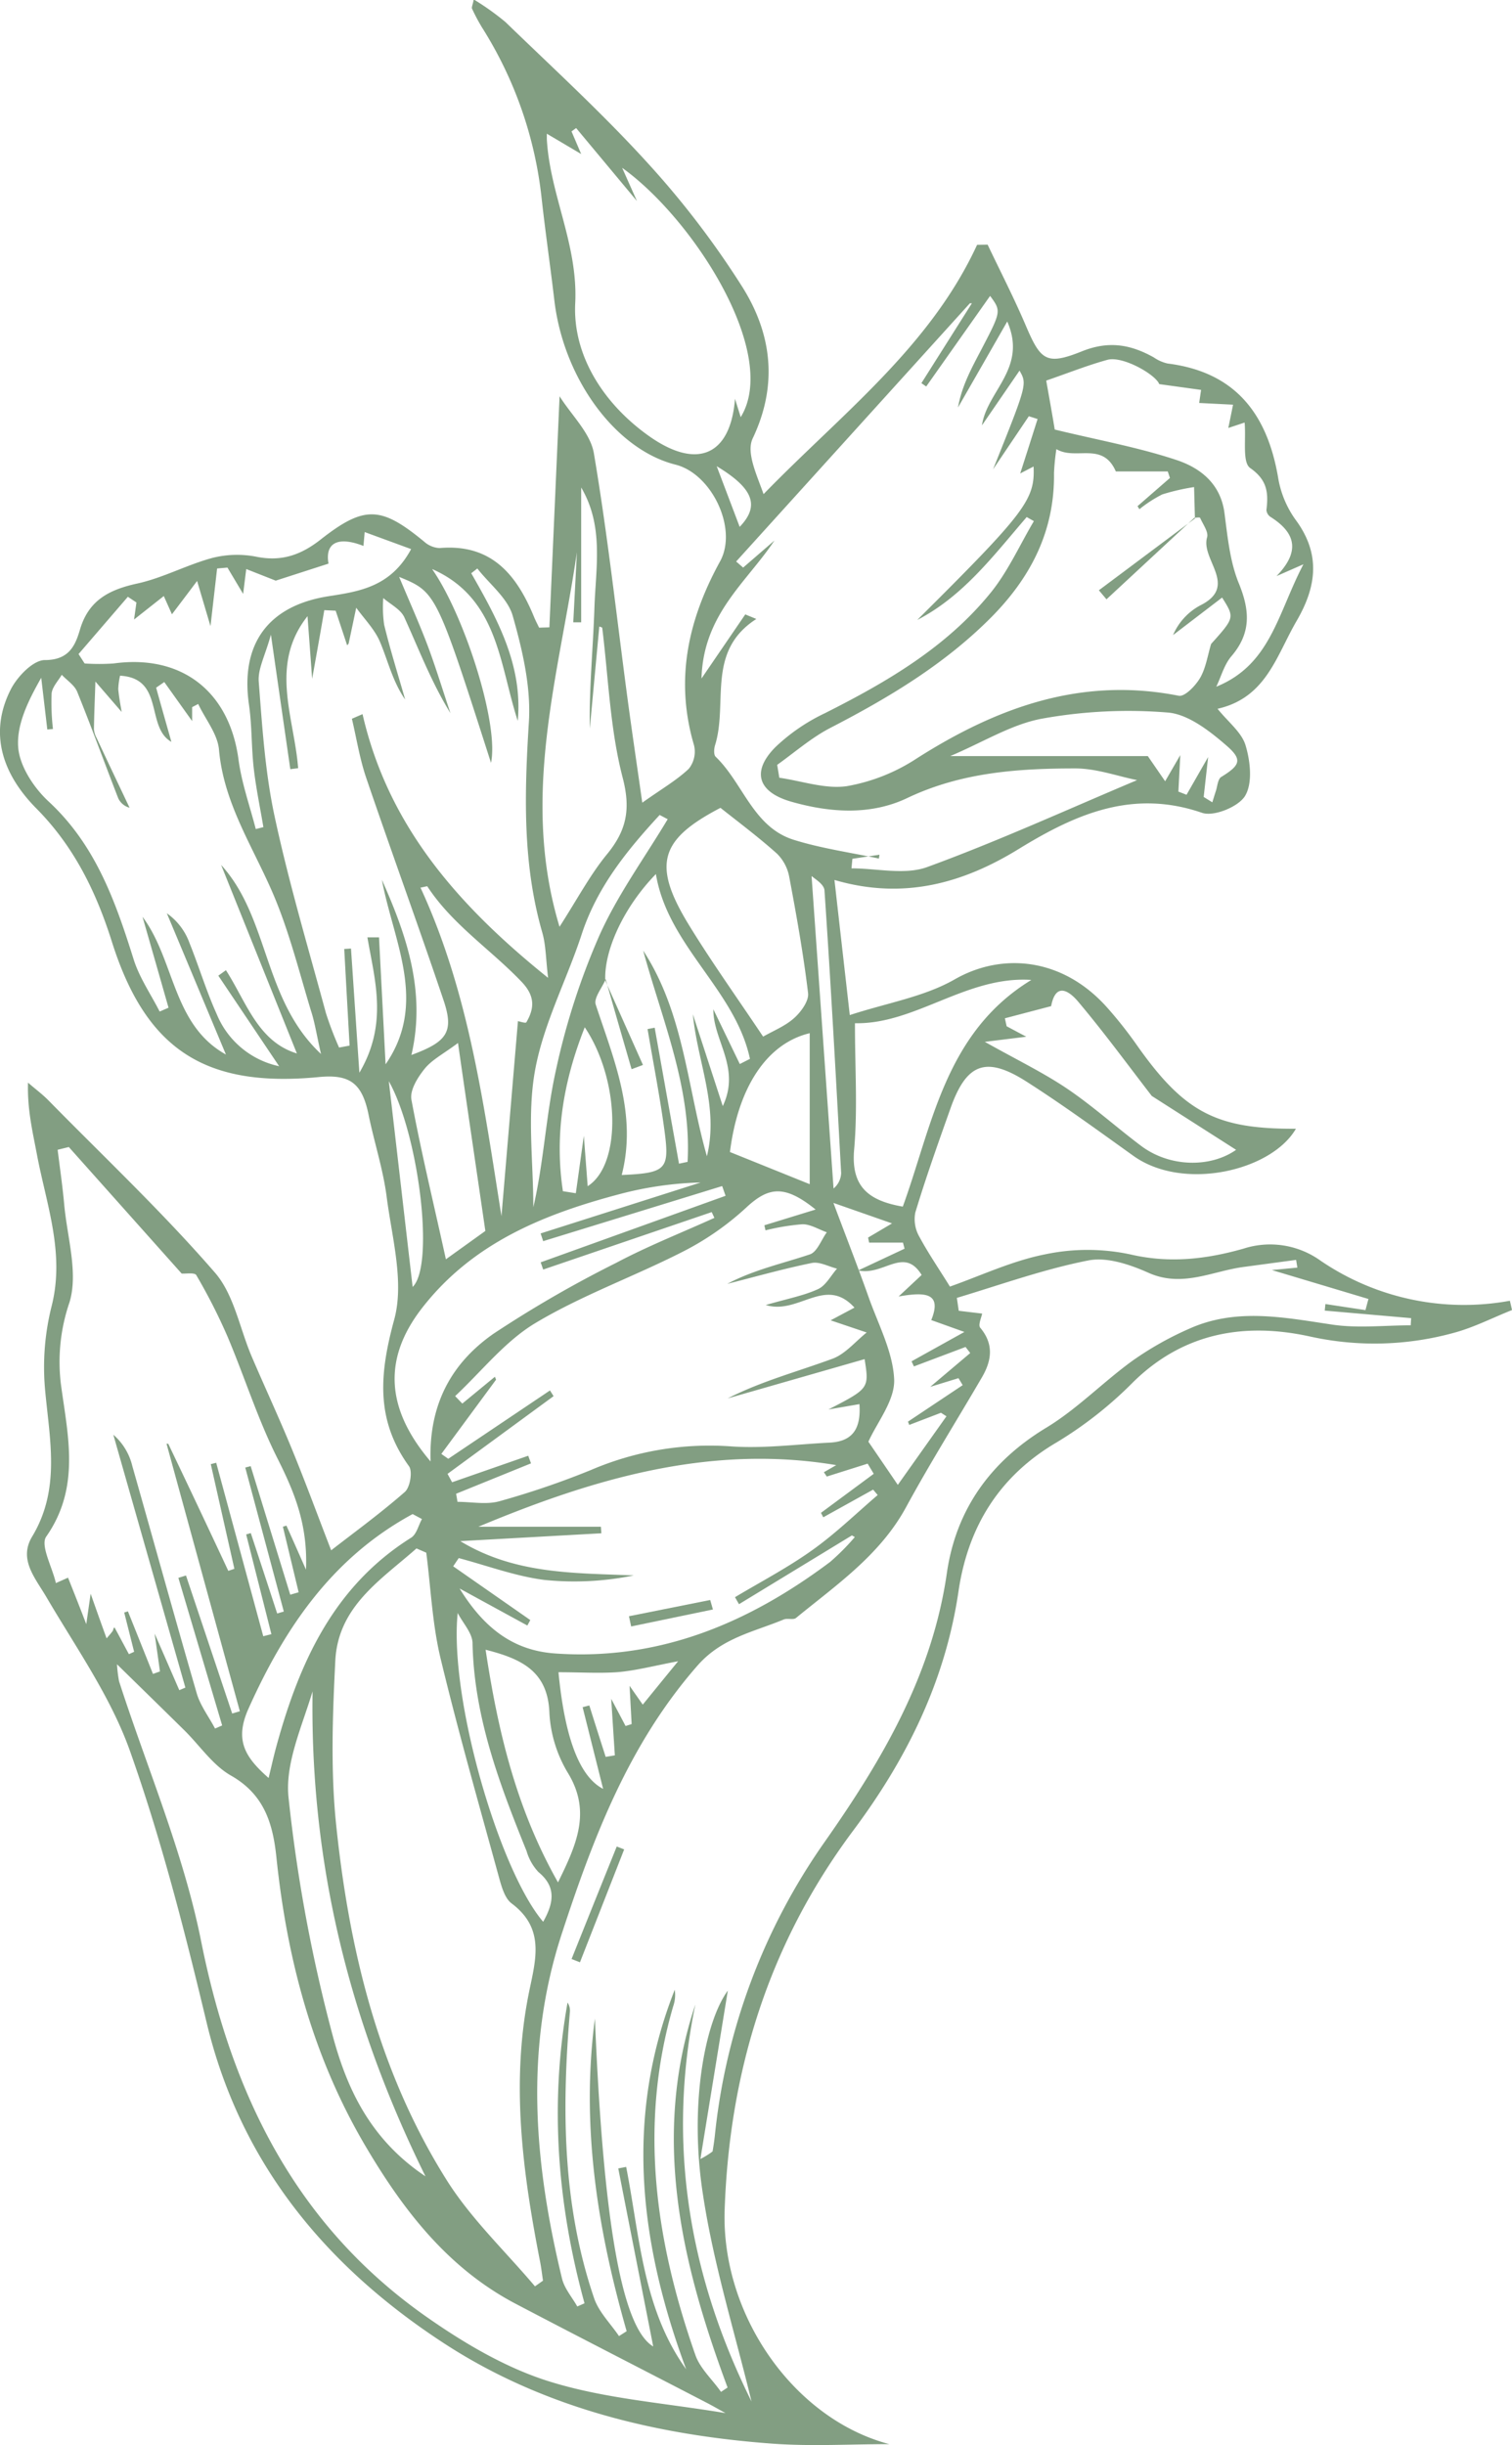 <svg id="Calque_1" data-name="Calque 1" xmlns="http://www.w3.org/2000/svg" viewBox="0 0 248.69 402.1"><defs><style>.cls-1{fill:#829e82;}</style></defs><path class="cls-1" d="M344.1,234.89c2.11,4.43,4.36,8.8,6.28,13.31,2.44,5.72,3.37,6.59,9.22,4.24,4.4-1.77,8-1.15,11.84,1a6.47,6.47,0,0,0,2.27,1c11.11,1.39,16.38,8.27,18.17,18.75a16.46,16.46,0,0,0,2.82,6.87c4.21,5.64,3.55,11,.22,16.72s-5,12.64-13,14.44c1.75,2.19,4,3.89,4.62,6.06.78,2.6,1.16,6.18-.09,8.26-1.07,1.79-5.15,3.46-7.08,2.79-11.39-3.92-20.73.16-30.16,5.95-9,5.54-18.84,8.45-30.3,5.09.83,7.37,1.61,14.19,2.52,22.22,6.13-2,12.22-3,17.22-5.85,7.85-4.52,17.86-3.6,25.18,4.69a68.84,68.84,0,0,1,4.64,5.85c7.88,11.26,13.15,14.08,26.34,14-4,6.93-18.51,10.34-26.72,4.47-5.8-4.15-11.57-8.37-17.58-12.21-6.75-4.31-9.95-3-12.59,4.6-2,5.63-4,11.25-5.72,16.95a5.8,5.8,0,0,0,.7,4c1.49,2.76,3.28,5.36,5,8.15,5.08-1.79,10.22-4.23,15.64-5.3a33.87,33.87,0,0,1,14,0c6.48,1.52,12.56.79,18.65-.94a14.23,14.23,0,0,1,12.7,2A41.86,41.86,0,0,0,430,408.57c.12.51.24,1,.35,1.53-3.2,1.27-6.31,2.88-9.62,3.76a49.1,49.1,0,0,1-23.65.58c-10.65-2.33-20.74-.67-29.07,7.54a64.61,64.61,0,0,1-12.52,9.86c-9.56,5.6-14.63,14-16.18,24.52-2.17,14.77-8.53,27.58-17.31,39.33-13.83,18.52-20.36,39.42-21.15,62.36-.6,17.34,11.41,34.43,27.08,38.55-6.41,0-12.85.39-19.23-.08-19.37-1.42-38.07-6-54.36-16.73-19.17-12.59-33.19-29.46-38.71-52.58-3.59-15-7.44-30.08-12.6-44.62-3.17-8.92-8.88-17-13.72-25.26-1.88-3.21-4.63-6.23-2.35-10,4.72-7.85,2.84-16,2.1-24.3a41.07,41.07,0,0,1,1.08-13.53c2.23-8.76-.86-16.78-2.41-25-.7-3.72-1.6-7.41-1.46-11.8,1.13,1,2.33,1.87,3.37,2.93C198.84,385,208.39,394,217,403.93c3.16,3.63,4.08,9.2,6.08,13.86,2.21,5.16,4.58,10.25,6.7,15.44,2.23,5.44,4.26,11,6.35,16.38,3.66-2.85,8-6,12.12-9.6.86-.76,1.3-3.38.68-4.23-5.55-7.67-4.84-15.27-2.43-24.12,1.68-6.16-.37-13.44-1.24-20.16-.59-4.6-2.08-9.07-3-13.63-1.05-5-3-6.59-8.13-6.09-18.77,1.82-28.48-4.55-34.07-22.26-2.58-8.17-6.2-15.63-12.42-21.91-5.32-5.37-8-12.13-4.2-19.59,1.07-2.1,3.67-4.8,5.58-4.81,3.93,0,5-2.3,5.79-5,1.42-4.85,4.81-6.58,9.43-7.59,4.22-.92,8.15-3.08,12.35-4.21a16.54,16.54,0,0,1,7.31-.18c4.11.81,7.29-.32,10.52-2.86,7.22-5.66,9.94-5.45,17,.36a4.11,4.11,0,0,0,2.53,1.06c8.56-.75,12.71,4.41,15.57,11.38.24.58.54,1.14.81,1.71l1.69-.05c.55-12.37,1.09-24.75,1.68-38,2,3.17,5.08,6.06,5.64,9.38,2.27,13.41,3.75,27,5.55,40.45.72,5.37,1.52,10.72,2.41,17,3.25-2.3,5.67-3.7,7.65-5.57a4.53,4.53,0,0,0,.87-3.84c-3.19-10.78-1-20.67,4.28-30.28,2.95-5.38-1.38-14.41-7.34-15.9-9.84-2.47-18.4-14.11-19.92-27-.66-5.62-1.48-11.23-2.1-16.85a65.66,65.66,0,0,0-9.81-28.06,31,31,0,0,1-1.63-3.07c-.1-.23.1-.59.28-1.52a43,43,0,0,1,5.21,3.71c7.88,7.63,16,15.06,23.37,23.16a145.21,145.21,0,0,1,15.68,20.54c4.76,7.65,5.8,16,1.62,24.78-1.1,2.33.68,6,1.79,9.16,12.78-13.16,27.35-24.15,35.12-41Zm27,140c-4-5.19-7.88-10.49-12.1-15.5-1.2-1.43-3.64-3.56-4.45.73l-7.61,2,.29,1.31,3.23,1.72-6.82.84c5.34,3,9.64,5.07,13.55,7.71,4.24,2.87,8.07,6.33,12.17,9.41,4.71,3.53,11.41,3.6,15.61.64Zm-89.83-19.17c-.58,1.4-2,3.08-1.62,4.17,3,9.1,6.83,18,4.27,28,7.22-.32,7.87-.89,7.07-7-.75-5.69-1.87-11.33-2.82-17l1.17-.22q2,11.19,4,22.36l1.41-.3c.68-12.13-4.17-23.27-7.3-34.74,6.71,10.28,7.23,22.46,10.48,33.82,2-8.17-1.57-15.5-2.31-23.35,1.55,4.77,3.11,9.54,4.92,15.1,3-6.34-1.59-10.77-1.55-15.92l4.35,9,1.67-.85c-2.43-11.37-13.52-18.57-15.47-30.39-5.22,5.36-8.51,12.43-8.33,17.42Zm96.83-75.88.1.11c-.05-1.73-.09-3.46-.14-5.19a35.29,35.29,0,0,0-5.24,1.21,21.05,21.05,0,0,0-3.75,2.43l-.31-.5,5.33-4.64-.36-1.07h-8.54c-2.18-5-6.58-1.76-9.78-3.67a37.84,37.84,0,0,0-.39,3.92c.13,9.4-3.7,17-10.2,23.61-7.72,7.81-16.94,13.33-26.6,18.32-3.12,1.62-5.83,4-8.73,6.07l.35,2.12c3.73.53,7.57,1.91,11.14,1.38a30.53,30.53,0,0,0,11.47-4.56c13.23-8.42,27.1-13.46,43.09-10.3,1,.19,2.77-1.66,3.52-2.95.95-1.65,1.23-3.7,1.8-5.57,3.88-4.33,3.88-4.33,1.81-7.63l-8.07,6.17a10,10,0,0,1,4.45-4.87c6.41-3.17.06-7.54,1.15-11.21.26-.87-.68-2.13-1.14-3.18C379,279.69,378.43,279.8,378.1,279.81ZM305.27,589.59c-2.75-11.36-6.27-22.6-8-34.11-2.26-14.55.28-28.25,4.1-33.46-1.34,8.25-2.83,17.36-4.51,27.69a14,14,0,0,0,2-1.24c.14-.82.27-1.64.36-2.46a102.06,102.06,0,0,1,18.18-48.59C326.81,484,335,470.06,337.4,453.33c1.51-10.39,7.14-18.32,16.36-23.89,5.08-3.08,9.32-7.49,14.16-11a53.14,53.14,0,0,1,9.39-5.29c7.7-3.45,15.58-1.83,23.51-.65,4.21.62,8.58.11,12.87.11l.07-1.18-14.21-1.24.11-1.08,6.59,1c.16-.61.32-1.22.49-1.83l-15.89-4.76,4.2-.4-.21-1.27L386.3,403c-5.19.66-10.11,3.45-15.68,1-3.06-1.37-6.86-2.67-9.95-2.06-7.33,1.44-14.44,4-21.63,6.16l.31,2.12,3.85.46c-.11.62-.69,1.87-.32,2.32,2.28,2.71,1.89,5.4.3,8.14-4.16,7.14-8.56,14.14-12.5,21.39-4.29,7.88-11.45,12.76-18.1,18.21-.43.35-1.39,0-2,.24-4.93,2.05-10.13,3-14.13,7.51-11.33,12.89-17.2,28.32-22.4,44.21-6.18,18.91-4.52,37.8.05,56.68.4,1.63,1.65,3.06,2.51,4.58l1.19-.52c-4.48-16.32-5.76-32.8-2.79-49.46a2.47,2.47,0,0,1,.37,1.7c-1.33,15.88-1.21,31.65,4,46.93.78,2.28,2.7,4.16,4.09,6.22l1.26-.8c-4.83-16.85-7.53-33.89-5.22-51.41,1.39,33.87,4.5,50.89,9.59,53.92-1.86-9.48-3.81-19.38-5.75-29.28l1.3-.25c2.24,11.41,2.73,23.36,9.87,33.28-7.67-20.67-10.18-41.38-1.88-62.41a5.63,5.63,0,0,1-.26,2.73c-5.69,19.56-2.92,38.6,3.66,57.35.79,2.23,2.78,4,4.21,6.05l1.08-.72c-7.62-20.5-12.54-41.22-5.3-63C291.31,547.2,295,568.91,305.27,589.59Zm16.59-253.7-.15,1.57c4.17,0,8.77,1.13,12.45-.21,11.77-4.3,23.19-9.53,34.53-14.3-3.22-.64-6.71-1.93-10.2-1.92-9.42,0-18.74.65-27.59,4.86-6,2.87-12.69,2.44-19.09.61-5.49-1.57-6.59-4.94-2.64-8.95a31.09,31.09,0,0,1,8.14-5.59c10.19-5.13,20-10.84,27.28-19.81,2.87-3.53,4.78-7.84,7.12-11.79l-1.18-.67c-5.42,6.28-10.41,13-18,16.92,17.75-17.65,19.39-19.76,19.13-25.23l-2.2,1.14c1-3.08,1.92-6,2.86-8.95l-1.44-.46L345,271.84c5.61-14,5.61-14,4.35-16.23l-6.18,9c.82-5.67,7.51-9.39,4.16-17.08-3,5.25-5.55,9.7-8.1,14.14.62-3.57,2.28-6.55,3.86-9.57,3.27-6.27,3.25-6.28,1.42-8.78L334,258.22l-.79-.55q4.15-6.57,8.3-13.13l-.33,0L302.74,287l1.15,1,5.15-4.45c-4.61,6.92-11.7,12.11-12,22.69l7.2-10.54,1.82.75c-8.29,5.33-4.62,13.81-6.79,20.76-.18.59-.24,1.57.1,1.9,4.53,4.35,6.16,11.57,12.85,13.66,4.54,1.42,9.31,2.08,14,3.08l.09-.63ZM251.77,450l-1.61-.7c-5.79,5.13-12.9,9.5-13.35,18.47s-.78,18,.13,26.89c2.14,20.69,7,40.77,18.24,58.6,4,6.33,9.6,11.62,14.47,17.39l1.32-.93c-.16-1.06-.28-2.14-.49-3.19-2.83-14.46-4.77-29-1.93-43.64,1.08-5.56,3-10.91-2.74-15.21-1.07-.79-1.59-2.56-2-4-3.33-12.15-6.8-24.27-9.74-36.52C252.75,461.55,252.51,455.7,251.77,450Zm1-161.7c5.28,7.59,11,25.43,9.65,31.81-9-28.06-9-28.06-15.11-30.58,1.88,4.49,3.42,7.91,4.73,11.41s2.48,7.36,3.71,11c-3.15-5.11-5.2-10.52-7.59-15.77-.6-1.31-2.28-2.12-3.46-3.16a20.45,20.45,0,0,0,.14,4.37c1,4.14,2.29,8.22,3.46,12.32-2.08-3-2.81-6.33-4.13-9.46-.87-2.07-2.58-3.78-3.92-5.64-.41,1.93-.81,3.86-1.23,5.8,0,.14-.17.25-.26.39l-1.89-5.7L235,295c-.57,3.3-1.15,6.6-2,11.29-.31-4.3-.54-7.3-.76-10.3-6.32,8-2.2,16.57-1.54,25l-1.29.16c-1-6.91-2-13.83-3.19-22.12-.94,3.43-2.18,5.65-2,7.76.57,7.44,1.06,15,2.63,22.23,2.33,10.85,5.51,21.51,8.41,32.22a55.38,55.38,0,0,0,2.17,5.69l1.73-.32q-.45-8-.88-15.89l1.11-.07c.43,6.32.85,12.65,1.38,20.42,4.75-8.05,2.53-15.2,1.32-22.26H244l1.08,20.88c7-10.14,1.28-20.21-.61-30.35,4.08,9.15,7.27,18.43,4.86,28.81,5.87-2.15,7-3.81,5.33-8.86-4.14-12.29-8.6-24.48-12.78-36.75-1.06-3.13-1.58-6.45-2.34-9.68l1.75-.76c4.18,18.22,15.51,31.31,30.52,43.37-.38-3.14-.36-5.37-.95-7.43-3.29-11.41-2.94-22.94-2.21-34.66.36-5.76-1.06-11.81-2.66-17.45-.83-2.91-3.81-5.2-5.82-7.78l-1,.78c4.32,7.56,8.49,15.16,7.65,24.29C263.79,303.9,263.62,293.07,252.78,288.26ZM227.25,460l1.09-.32L222,436l.89-.23,6.51,21.14,1.38-.4-2.59-10.78.58-.18c.91,2,1.82,4.08,3.22,7.24.31-7.46-1.93-12.78-4.66-18.23-3.26-6.46-5.43-13.45-8.26-20.13a93.57,93.57,0,0,0-5.13-10.08c-.25-.45-1.73-.2-2.4-.25l-18.56-20.81-1.84.45c.37,3,.81,6,1.08,9,.49,5.4,2.34,11.26.87,16.09a30.23,30.23,0,0,0-1.42,13.41c1.14,8.5,3.27,17-2.41,25.12-1,1.46,1,5,1.59,7.64l2-.89c.84,2.11,1.68,4.21,3,7.64.34-2.33.46-3.22.72-5,1.06,3,1.77,5,2.62,7.34.51-.59.78-.89,1-1.21.09-.13.09-.32.17-.46s.17-.09.16-.09c.79,1.46,1.56,2.91,2.34,4.36l.86-.39-1.63-6.46.61-.19q2.07,5.14,4.12,10.29l1.15-.41c-.22-1.6-.45-3.2-.88-6.23,1.76,4,2.91,6.67,4.06,9.31l1-.42-11.85-41.59a9.83,9.83,0,0,1,3.12,5.14c3.55,12.47,7,25,10.61,37.43.59,2,2,3.84,3,5.75l1.17-.51L211,454.14l1.25-.39,7.6,22.7,1.26-.37-12.06-44h.28q5,10.46,9.88,20.91l1-.34q-1.94-8.59-3.88-17.21l.89-.23,7.74,28.53,1.34-.34L222.15,447l.76-.22Q225.09,453.37,227.25,460Zm88.56-66.43c-5.13-4.14-7.76-3.74-11.47-.27a46.28,46.28,0,0,1-10.51,7.27c-8,4.07-16.5,7.11-24.13,11.68-5,3-8.83,7.94-13.18,12l1.18,1.23,5.36-4.41.19.48-9,12.21,1.14.8,16.73-11.24.59.94-17.44,12.78.75,1.38,12.52-4.36.46,1.25-12.32,5,.23,1.33c2.31,0,4.76.5,6.9-.1a138.08,138.08,0,0,0,15.08-5.15,49.42,49.42,0,0,1,22.87-3.88c5.42.4,10.93-.34,16.39-.61,4.07-.21,5.11-2.67,4.87-6.33l-5.1.88c6.7-3.46,6.7-3.46,5.95-8.28l-22.53,6.46c5.58-2.84,11.51-4.41,17.23-6.52,2.13-.78,3.78-2.84,5.64-4.32l-5.93-2,3.92-2.09c-4.8-5.29-9.16,1.23-14.59-.43,3.65-1.06,6.27-1.54,8.61-2.62,1.28-.59,2.09-2.21,3.11-3.36-1.39-.34-2.88-1.19-4.15-.93-4.67.95-9.27,2.26-13.9,3.43,4.37-2.32,9.07-3.33,13.6-4.85,1.19-.41,1.86-2.38,2.77-3.63-1.34-.47-2.68-1.33-4-1.32a36.8,36.8,0,0,0-6.08,1l-.19-.83ZM301,591.5c-1.36-.75-2.21-1.24-3.08-1.69-10.49-5.44-21-10.81-31.48-16.31-11-5.79-18.29-15.15-24.5-25.63-8.78-14.78-13.06-30.88-14.82-47.79-.58-5.55-2-10.32-7.48-13.43-3-1.71-5.11-4.92-7.65-7.43-3.41-3.36-6.83-6.7-11.09-10.87a23,23,0,0,0,.34,2.79c4.59,14.23,10.59,28.18,13.5,42.75,5.09,25.47,15.8,47,37.39,62,6.2,4.32,13.05,8.33,20.2,10.5C281.33,589.15,290.91,589.82,301,591.5ZM201.67,311.74l-4.32-5c-.08,2.62-.2,5.24-.24,7.85a3.6,3.6,0,0,0,.44,1.43c1.79,3.83,3.61,7.65,5.42,11.47a2.86,2.86,0,0,1-1.86-1.55c-2.27-5.83-4.4-11.71-6.75-17.51-.44-1.09-1.67-1.87-2.54-2.8-.59,1-1.56,2-1.67,3.06a38.48,38.48,0,0,0,.22,5.86l-.93.07-1-8.5c-2.07,3.65-4.07,7.61-3.79,11.41.23,3.12,2.57,6.68,5,8.93,7.73,7.15,11,16.43,14,26,.95,3,2.82,5.71,4.27,8.55l1.46-.63q-2.13-7.47-4.28-14.95c5.34,7.13,4.91,17.76,13.72,22.65-3.29-7.86-6.5-15.55-9.72-23.23a10.2,10.2,0,0,1,3.74,4.92c1.55,3.85,2.75,7.87,4.46,11.65A14.31,14.31,0,0,0,227.57,370l-10-14.89,1.25-.9c3.34,5.18,5.24,11.74,11.67,13.69l-12.46-31c7.95,8.72,6.87,22.15,16.43,31.09-.7-3-1-5.14-1.67-7.17-2-6.6-3.67-13.38-6.43-19.67-3.32-7.59-7.92-14.56-8.68-23.19-.22-2.59-2.23-5-3.42-7.53l-1,.52v2.29l-4.58-6.42-1.34.93c.83,3,1.67,5.93,2.51,8.91-4.28-2.42-1.08-10.47-8.44-10.88a11.47,11.47,0,0,0-.3,2.22C201.23,309.31,201.48,310.6,201.67,311.74ZM319.2,435.6c-21-3.52-40.39,2.42-58.85,10.13h20.14l.08,1.08-23.2,1.29c9,5.47,18.75,5.23,28.53,5.64a48.72,48.72,0,0,1-14.71.74c-4.77-.61-9.39-2.35-14.08-3.59l-.91,1.35,12.68,8.84-.48.9-11.15-6.09c4,6.48,8.77,10.18,15.67,10.68,17.18,1.22,31.88-5,45.29-15.06a38.07,38.07,0,0,0,4.05-4.08l-.48-.27-18.57,11.31-.66-1.15c4.26-2.55,8.68-4.86,12.71-7.74,3.81-2.71,7.19-6,10.76-9.06l-.75-.89-8.2,4.55-.38-.73,8.68-6.42-1-1.67-6.72,2.12-.48-.71ZM303.49,263.26c6.45-10.45-7.82-32.64-19.5-41l2.43,5.46-10-12-.76.55,1.59,3.72-5.65-3.34c0,.26,0,.58,0,.89.51,9.15,5.15,17.34,4.67,27-.43,8.62,4.72,16.61,12.22,21.89,7.88,5.54,13.33,3.09,14.06-6.18Zm88.13,26.14c3.78-3.9,3.35-7-1-9.74a1.5,1.5,0,0,1-.66-1.13c.33-2.78.19-4.9-2.67-6.9-1.33-.93-.66-4.7-.92-7.48l-2.68.89c.28-1.35.53-2.59.78-3.83l-5.57-.28c.06-.44.19-1.3.31-2.15l-6.88-.95c-.6-1.58-6-4.67-8.51-4-3.21.88-6.32,2.12-10.08,3.42.42,2.4,1,5.56,1.4,8.05,7.21,1.75,13.77,2.93,20,5,3.91,1.29,7.29,3.88,7.92,8.74.51,3.9.9,8,2.36,11.55,1.82,4.46,2.06,8.16-1.23,12-1.17,1.37-1.67,3.31-2.48,5,8.93-3.62,10.08-12,14.33-20.13ZM252.48,435c-.32-9.65,3.66-16.32,10.34-21A191.33,191.33,0,0,1,283,402.34c5.22-2.77,10.76-4.95,16.16-7.4l-.44-.95L271,403.44l-.41-1.19L301,391.31l-.56-1.6L271,398.77l-.42-1.27,26.32-8.38A57.66,57.66,0,0,0,283.7,391c-12.51,3.3-24.22,8-32.57,18.7C244.85,417.75,244.82,426,252.48,435ZM223.73,331l1.25-.32c-.54-3.23-1.22-6.45-1.59-9.71-.39-3.46-.28-7-.78-10.42-1.44-10,3.15-16.28,13.09-17.84,5.08-.79,10.24-1.54,13.58-7.75l-7.64-2.8c-.06.74-.13,1.48-.2,2.28-4.09-1.6-6.36-.6-5.75,2.91l-8.68,2.8-4.85-1.91-.51,4.09L219.07,288l-1.7.15-1.09,9.48-2.2-7.43c-1.88,2.5-3.09,4.1-4.14,5.48l-1.34-3-4.89,3.86.39-2.8-1.41-.94-8.11,9.42,1,1.55a35.82,35.82,0,0,0,4.75,0c11.19-1.54,19,4.56,20.54,15.66C221.38,323.37,222.74,327.17,223.73,331Zm83.45,34.13c1.78-1,3.69-1.77,5.11-3.06,1.12-1,2.43-2.8,2.28-4.08-.77-6.43-1.91-12.82-3.11-19.18a7.18,7.18,0,0,0-2-3.76c-2.92-2.62-6.09-5-9.3-7.54-9.91,5.17-11.24,9.25-5.35,19C298.58,352.7,302.84,358.64,307.18,365.14Zm-26.47-67.26-.48-.18-1.56,16.77c-.12-6.65.54-13.24.76-19.85s1.58-13.42-2.18-19.78V297l-1.3,0,.6-11.53c-2.94,20.16-9.34,40.15-2.86,61.6,2.9-4.51,5-8.49,7.76-11.87,3.25-3.94,4-7.42,2.61-12.71C282,314.54,281.73,306.11,280.71,297.88Zm70.57,57.94c-10.66-.7-19.08,7.33-29,7.12,0,7.46.45,14.14-.13,20.73-.53,5.92,2.09,8.42,8,9.43C335,379.76,337.09,364.48,351.28,355.82ZM251.64,552.56c-12.8-25.94-19-52.07-18.57-79.75-1.78,5.91-4.58,11.93-3.94,17.57a255.72,255.72,0,0,0,7.38,39.52C238.79,538.14,242.54,546.48,251.64,552.56Zm71.23-149,7.57-3.55-.26-1h-5.57l-.17-.83,3.94-2.33-9.64-3.37c2.29,6.11,4.13,10.81,5.81,15.56,1.59,4.47,4,9,4.18,13.51.11,3.44-2.8,7-4.24,10.2,1.72,2.52,3.17,4.64,4.84,7.1l8-11.28-.9-.58-5.22,2-.21-.54,9-6-.69-1.15-4.65,1.43,6.58-5.56-.77-1-8.49,3.2-.39-.84,8.69-4.83-5.45-1.95c1.86-4.58-1.13-4.62-5.37-3.88l3.79-3.54C330.33,399.58,327,404.49,322.87,403.59Zm52.92-84.72c-.14,2.78-.23,4.4-.31,6l1.34.52,3.55-6.2c-.3,2.73-.52,4.65-.73,6.56l1.42.88c.2-.64.39-1.28.6-1.91s.31-1.9.84-2.24c3.1-1.92,3.61-2.82.9-5.17s-6.27-5.16-9.64-5.44a79.73,79.73,0,0,0-20.69,1c-5,.91-9.61,3.83-15.12,6.16h32.5l2.85,4.14ZM264.14,394.66c.91-10.72,1.81-21.44,2.71-32.07.14,0,1.26.4,1.38.19,1.38-2.35,1.41-4.36-.76-6.64-5.08-5.33-11.41-9.42-15.52-15.71,0-.07-.46.08-1.13.2C258.82,357.92,261.24,376.47,264.14,394.66Zm9.3,109.56c3.06-6.22,5.47-11.58,1.7-17.88a21.32,21.32,0,0,1-3.11-9.86c-.2-6.9-4.46-9-10.5-10.52C263.56,479.35,266.56,492.07,273.44,504.22ZM255,401.75l6.49-4.66c-1.54-10.57-3-20.45-4.5-30.91-2.42,1.81-4.28,2.75-5.47,4.22s-2.47,3.56-2.19,5.1C250.92,384.09,253,392.61,255,401.75Zm59.84-12.35V364.57c-7,1.67-11.77,8.8-13.12,19.54Zm-63.78,55.07-1.53-.82c-13.14,7.12-21,18.62-27,32-2.33,5.21-.55,8,3.31,11.4.5-2.06.85-3.65,1.28-5.21,3.77-13.76,9.41-26.29,22.14-34.29C250.17,447,250.48,445.52,251.06,444.47Zm40.42-115.09-1.32-.7c-5.36,5.81-10.29,11.86-12.83,19.64-2.45,7.49-6.27,14.68-7.66,22.33-1.33,7.29-.29,15-.29,22.54,1.73-7.44,2.07-15.06,3.69-22.41a115.64,115.64,0,0,1,7.15-22.22C283.22,341.83,287.67,335.75,291.48,329.38ZM271,510.7c1.81-3.21,2.12-5.8-.79-8.19a8.54,8.54,0,0,1-1.94-3.44c-4.44-11-8.63-22-8.89-34.16,0-1.68-1.59-3.32-2.44-5C255.5,474,263.84,502.34,271,510.7Zm2.52-41c1,10.32,3.31,17.08,7.34,19.14l-3.37-13.43,1.1-.29q1.33,4.23,2.69,8.46l1.51-.25c-.18-2.76-.36-5.52-.6-9.3,1.15,2.18,1.76,3.32,2.36,4.47l1-.31c-.1-1.9-.2-3.8-.34-6.3l2.17,3.1c1.88-2.31,3.56-4.38,5.82-7.14-4,.76-6.93,1.53-9.86,1.79C280.26,469.87,277.12,469.66,273.55,469.66Zm.69-79.15,2.16.34c.47-3.33.93-6.67,1.32-9.45.17,2.27.39,5.12.63,8.29,5.69-3.63,5.24-17.61-.48-26.13C274.29,372.54,272.86,381.35,274.24,390.51Zm40.94-51.77c1.19,16.91,2.4,34.12,3.61,51.33a3.45,3.45,0,0,0,1.25-2.54c-.84-15.49-1.69-31-2.74-46.46C317.23,340.05,315.56,339.13,315.18,338.74ZM249.53,406.3c3.67-3.55,1-25.08-3.92-33.84C247,384.39,248.22,395,249.53,406.3Zm50-135,3.79,10C306.63,277.87,305.64,275,299.54,271.33Z" transform="translate(-181.66 -194.66)"/><path class="cls-1" d="M284.32,498.8l-7.27,18.56-1.38-.54q3.7-9.26,7.43-18.5Z" transform="translate(-181.66 -194.66)"/><path class="cls-1" d="M378.1,279.81l-14.45,13.41-1.25-1.49,15.8-11.81Z" transform="translate(-181.66 -194.66)"/><path class="cls-1" d="M298.92,459.34l-13.45,2.79-.36-1.68,13.36-2.67Z" transform="translate(-181.66 -194.66)"/><path class="cls-1" d="M281.16,355.79q3.12,7,6.25,14l-1.87.7q-2.15-7.39-4.27-14.8Z" transform="translate(-181.66 -194.66)"/></svg>